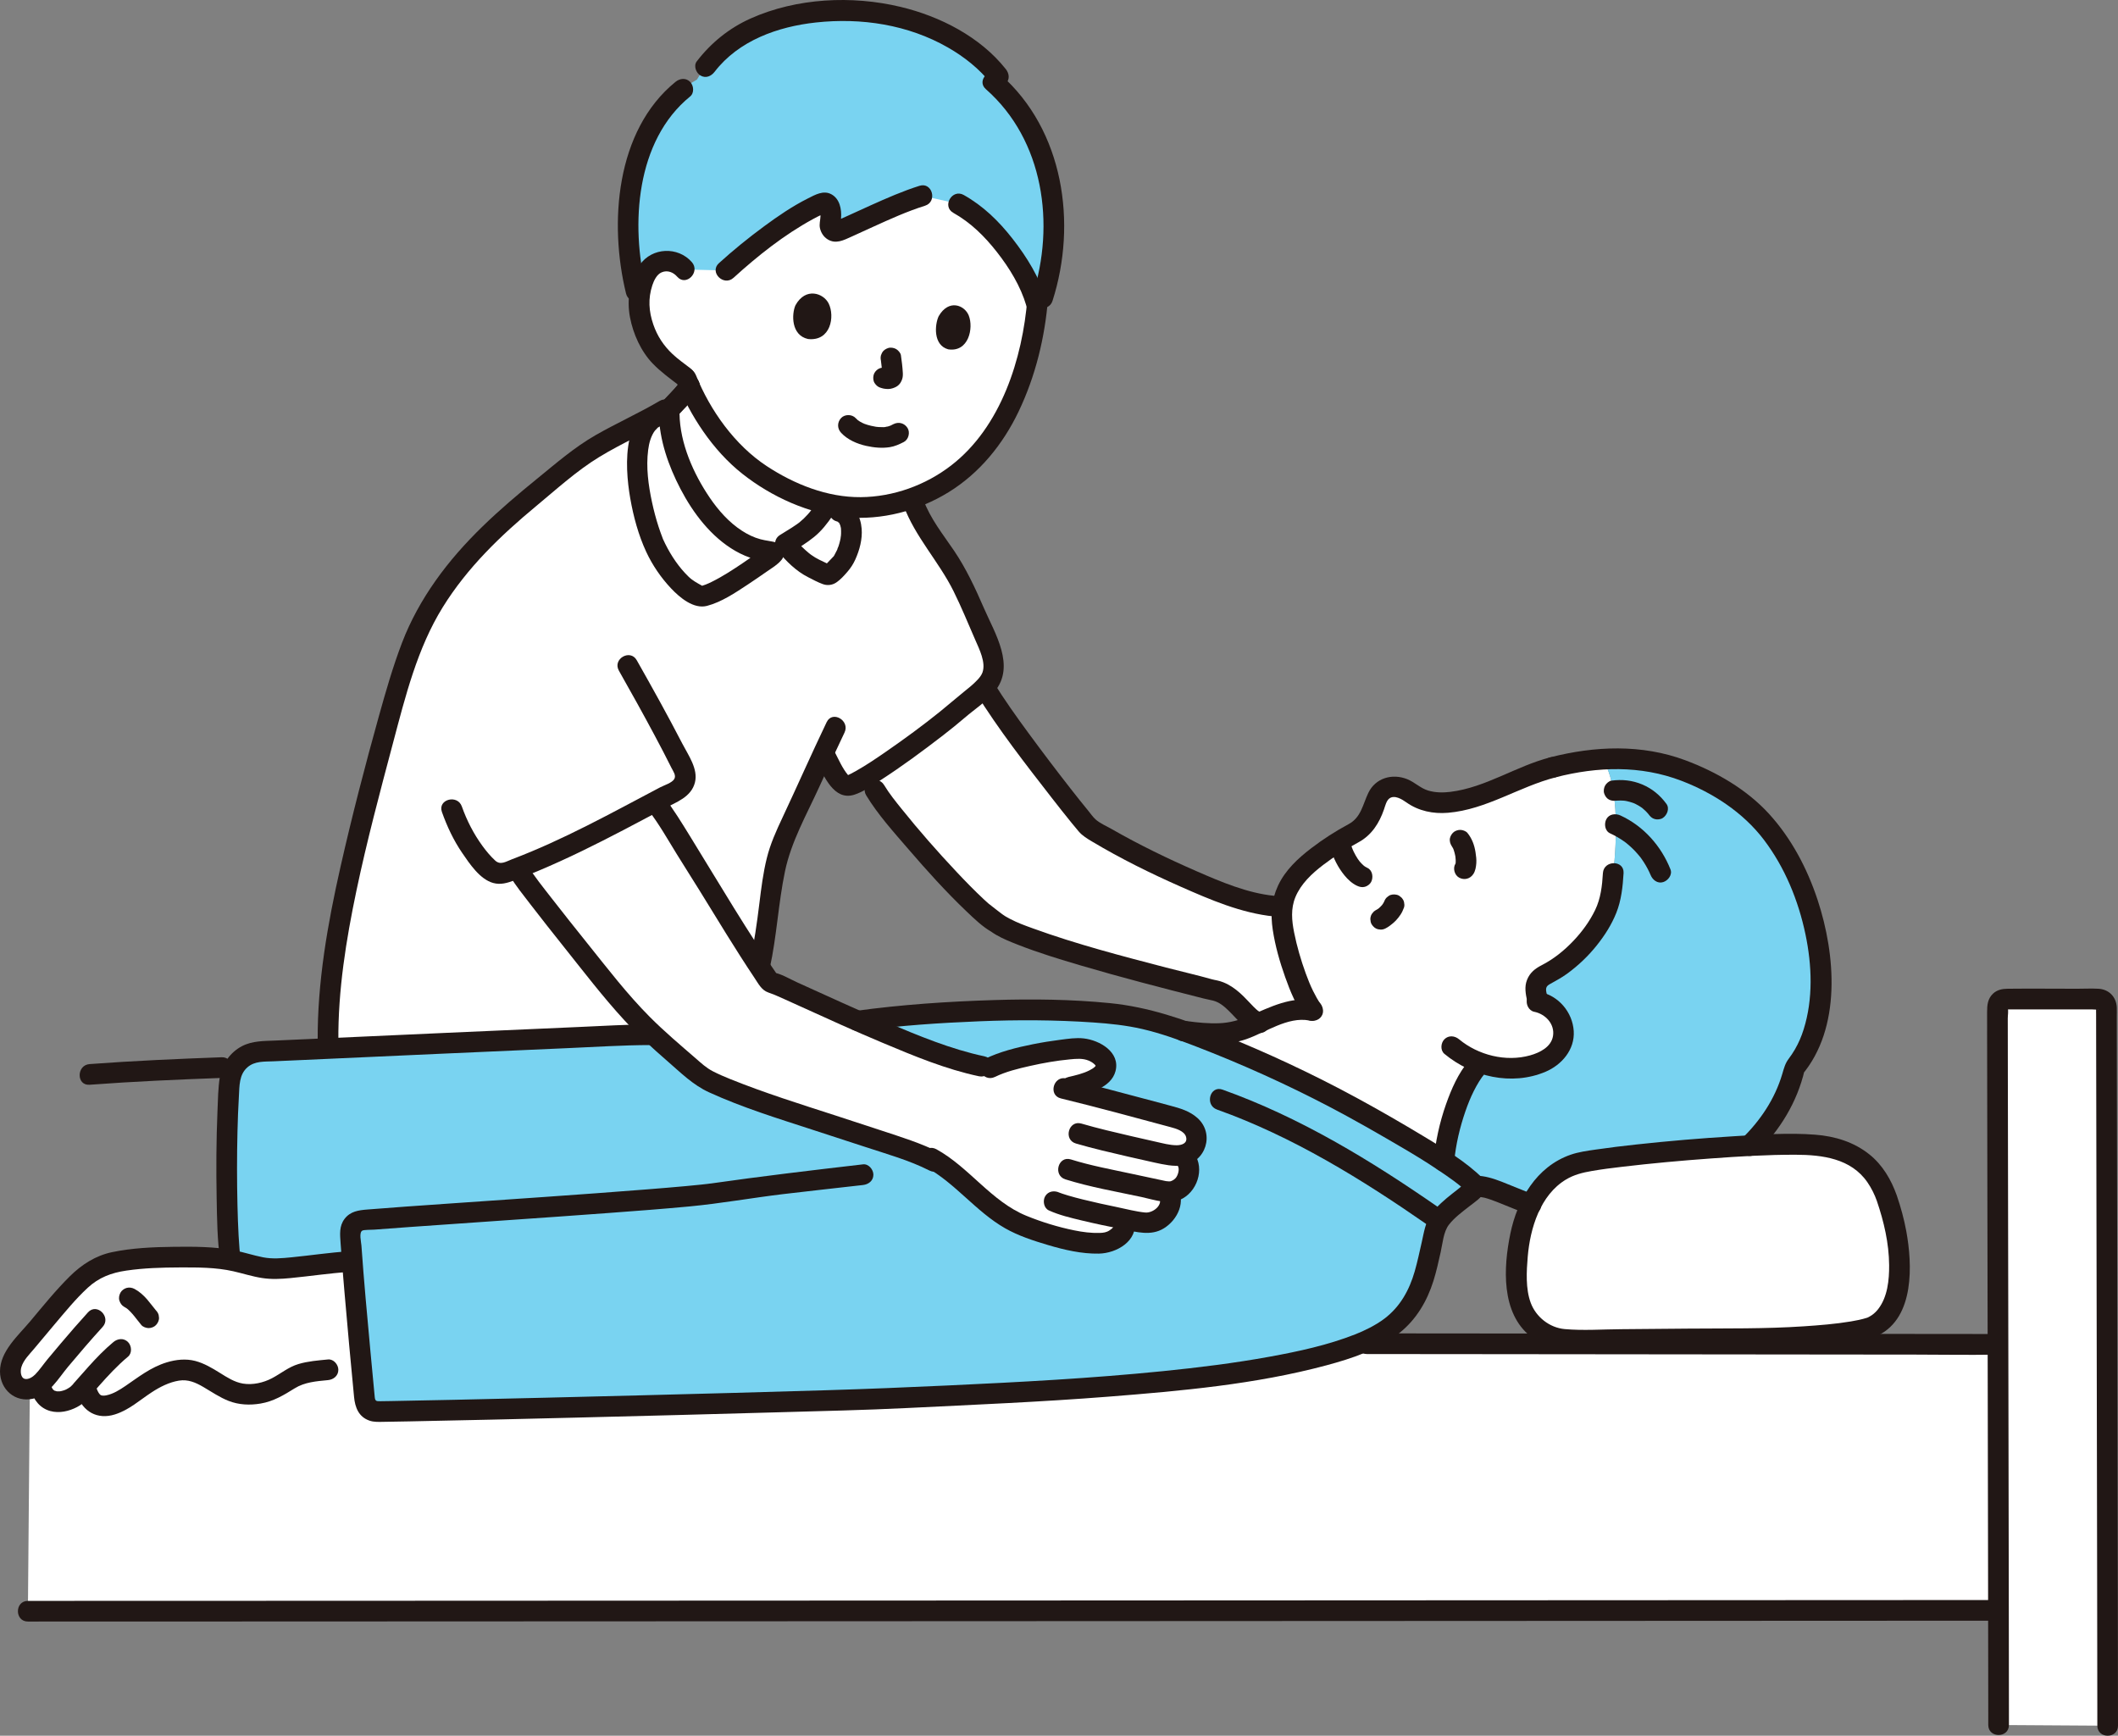 <svg id="b" xmlns="http://www.w3.org/2000/svg" width="409.918" height="335.91" viewBox="0 0 409.918 335.91"><rect x="0" y="0" width="409.918" height="335.91" fill="#808080" stroke="none"/><defs><style>.h{fill:#211715;}.i{fill:#fff;}.j{fill:none;}.k{fill:#fcdc4a;}</style></defs><g id="c"><g id="d"><path class="i" d="M177.994,29.692c-39.123-8.834-45.504,22.456-45.504,22.456-.787-.986-2.09-1.615-3.403-1.634-1.312-.019-2.606.561-3.365,1.517-.536.67-1.254,2.065-1.465,2.873-.812,3.187-.848,4.87.133,8.057.477,1.553,1.758,4.221,2.88,5.479.863.956,2.509,2.537,3.463,3.118l1.854,1.429s.091.07.177.137c.2.509.427,1.04.675,1.583-.916,1.522-2.471,2.937-3.893,4.499-.492,9.02,8.049,26.625,19.264,27.448,0,0,.367.101.664.183,5.348-3.476,7.154-3.892,9.969-8.092l.67-1.245c9.965,2.275,20.851-1.148,28.158-8.467,8.138-8.151,11.801-21.267,12.575-31.342,0,0,4.704-21.778-22.852-28Z"></path><path class="i" d="M253.927,195.571c-2.764-.606-5.569.369-8.34,1.554-3.514,3.298-5.66-4.971-11.037-5.538-5.004-1.295-36.542-9.031-41.592-12.943,0,0-1.245-.965-3.131-2.422,1.273,1.143,2.353,1.993,3.131,2.422-4.742-2.616-20.676-20.873-23.581-25.717,0,0-.585-.976-1.59-2.644,5.482-3.328,14.585-10.222,17.075-12.413,2.336-2.054,4.348-3.426,5.693-4.836.588.949.959,1.547.959,1.547,3.204,5.154,15.336,21.148,19.24,25.568,4.8,3.002,11.321,6.391,16.685,8.794,4.748,2.128,7.272,3.191,10.319,4.236,2.542.917,5.903,1.917,8.792,2.181l1.604.097c-.116.781-.135,1.541-.085,2.278.327,4.855,3.418,14.697,6.057,17.89"></path><path class="i" d="M310.15,146.939s-.007-.018-.016-.042c-2.96.199-6.129.708-9.574,1.604-2.893.724-5.932,1.847-9.115,3.441-5.562,2.273-13.274,5.445-18.222,1.629-.979-.755-2.137-1.294-3.373-1.29-3.269.011-3.451,2.906-4.377,5.066-.389.908-.917,1.691-1.546,2.384-.359.396-.752.762-1.171,1.105-2.9,1.476-9.193,5.289-11.925,8.764-2.32,2.952-2.928,5.668-2.762,8.134.327,4.855,3.418,14.697,6.057,17.89-5.544-1.375-11.263,3.756-16.547,4.294-3.065.312-5.655.005-8.399-.381,1.5.544,3.138,1.17,4.984,1.898,11.072,4.36,21.83,9.518,32.162,15.421.612.35,1.223.702,1.832,1.057,3.751,2.186,7.64,4.381,11.294,6.859.709-7.889,4.173-16.707,7.233-19.021,3.792,1.31,8.015,1.375,11.659-.157,2.199-.924,3.977-2.724,4.226-5.096.165-1.569-.414-3.331-1.461-4.502-.98-1.097-1.945-1.746-3.334-2.053-.32-.56-.341-1.175-.505-1.864-.317-1.328.338-2.701,1.572-3.285,4.944-2.344,9.171-7.048,11.265-10.989,1.507-2.836,1.916-5.178,2.121-8.824,0,0,2.076-15.933-2.077-22.042Z"></path><path class="i" d="M386.428,311.653c-3.933,0-336.652.164-381.026.164l.444-51.767c9.549,0,376.648.12,380.582.12v51.483Z"></path><path class="i" d="M125.883,200.248c-5.27,0-47.453,3.36-62.36,3.19-.093-3.555-.031-6.909.225-9.844.981-11.243,3.204-22.398,6.03-33.324,2.831-10.942,5.448-22.303,9.147-33.076.151-.44.304-.879.459-1.317,3.361-9.511,10.653-18.599,17.993-25.099,4.364-3.865,9.294-7.768,13.842-11.451,5.093-4.124,12.031-6.641,18.359-10.557-.808,8.866,7.83,27.048,19.231,27.884l.665.183c5.347-3.477,7.153-3.893,9.968-8.093l17.359-1.441c1.579,4.423,4.324,7.506,6.634,11.056,3.136,4.82,5.198,10.343,7.558,15.633,3.513,7.876-.301,8.747-6.132,13.876-3.04,2.674-15.928,12.354-20.064,14.006-.792.316-1.686.058-2.195-.627-.907-1.221-1.921-3.068-2.843-4.837,0,0-.128-.246-.364-.702-2.915,6.277-5.883,12.948-7.75,16.68-2.963,7.852-2.222,13.778-4.593,24.444l-21.171,13.414Z"></path><path class="i" d="M7.438,256.915c-1.23,1.468-2.461,2.952-3.74,4.481-1.216,1.454-2.358,3.703-1.259,5.852,1.18,2.308,3.799,1.813,5.355.564.083.39.139.644.139.644.951,4.348,6.062,2.94,7.766.654,0,0,.368-.494.737-.989l.387,1.236c1.762,5.631,7.883,1.142,10.278-.736,2.518-1.974,6.921-4.194,10.161-3.307,3.695,1.012,6.027,4.117,9.975,4.486,2.077.194,4.172-.272,6.04-1.155,1.616-.764,2.875-2.009,4.511-2.57,1.708-.586,3.29-.746,5.697-.978h5.97c-.631-6.218-1.213-14.801-1.522-20.962l-.376.023c-4.135.253-9.559,1.128-13.694,1.382-3.282.201-6.257-1.152-9.467-1.699-1.953-.333-4.549-.507-6.987-.538-4.785-.06-10.088.034-14.801.883-4.327.78-6.717,3.072-9.574,6.249-1.964,2.185-3.778,4.315-5.594,6.482Z"></path><path class="i" d="M386.812,333.841c0-18.924-.217-117.432-.228-138.949,0-.856.693-1.541,1.549-1.541h18.002c.855,0,1.547.685,1.548,1.539.025,21.215.235,121.303.235,139.088l-21.106-.137Z"></path><path class="i" d="M108.843,164.295c6.236-2.908,12.397-6.205,17.901-9.121.122.167.192.255.192.255,2.233,2.843,5.996,9.353,8.529,13.268,2.211,3.415,9.127,15.052,13.553,21.402,2.029.247,30.391,14.784,42.623,16.554,4.032-1.982,12.347-3.486,16.798-3.738,2.944-.167,5.313,1.571,5.556,2.889.456,2.478-2.945,3.821-8.082,4.861,5.592,1.36,15.268,3.979,21.53,5.637,1.973.522,4.683,2.089,4.049,4.772-.379,1.604-1.436,2.308-2.803,2.506.382.351.604.557.604.557.933.865.957,2.62.449,4.033-.464,1.288-1.967,2.508-3.671,2.533.638.929.629,2.192.092,3.242-.609,1.192-2.505,3.234-5.213,2.611-.906-.157-2.125-.383-3.501-.654.125.491.21.828.21.828.391,1.441-1.737,3.596-3.817,3.815-5.076.533-12.378-2.028-15.739-3.329-3.768-1.458-7.326-4.501-10.138-7.122-1.775-1.655-4.823-4.135-6.887-5.447l-.269-.139c-3.198-1.658-10.016-3.53-13.646-4.742-7.959-2.659-27.412-8.58-31.698-11.581-7.791-6.829-11.077-9.205-17.69-17.374-2.383-2.944-15.141-18.638-17.374-22.271,0,0-.118-.191-.305-.495,2.893-1.111,5.829-2.387,8.748-3.749Z"></path><path class="i" d="M129.52,80.088c.08,9.242,8.432,25.77,19.29,26.567l1.036.285-.488.598c-3.248,2.185-9.498,6.882-13.283,7.851-3.08-.158-6.922-4.921-9.043-9.121-3.001-5.943-7.669-26.112,2.488-26.18"></path><path class="i" d="M159.443,98.746c-2.321,3.463-3.956,4.353-7.457,6.508,1.277,1.596,3.571,3.892,5.688,4.85,3.13,1.416,2.344,1.795,4.701-.621,2.505-2.567,3.827-9.571.067-10.514l-3-.222Z"></path><path class="i" d="M365.178,231.892c-1.827-5.274-5.743-9.625-13.705-10.284-9.698-.803-41.116,2.11-46.229,3.56-9.97,2.829-12.61,15.88-11.434,25.326.618,4.961,4.747,8.7,9.697,8.749,8.735.087,22.594-.181,35.481-.181,6.628,0,20.496-.845,23.545-2.378,6.039-3.038,6.421-13.896,2.646-24.792Z"></path><g id="e"><path class="k" d="M124.027,29.2c-3.012,8.381-3.058,18.523-.935,27.074l.393,1.584c.371-1.417.773-2.953.773-2.953.211-.808.929-2.203,1.465-2.873.759-.956,2.053-1.537,3.365-1.517s2.616.648,3.403,1.634l8.059.203c4.759-4.346,13.035-10.787,18.618-13.042.655-.264,1.41.257,1.558,1.321.144,1.029.066,1.791-.085,2.505-.229,1.084.755,1.987,1.708,1.575,3.997-1.726,11.167-5.289,16.153-6.829l7.009,1.578c2.185,1.221,3.828,2.348,6.126,4.761,4.348,4.566,8.312,10.79,9.284,15.883,6.39-16.516,2.608-34.447-8.706-44.267l1.026-1.06c-5-6.377-16.297-13.226-31.6-12.708-13.16.577-21.903,5.04-26.738,13.315-5.242,2.997-8.778,7.979-10.875,13.814Z" style="fill: rgb(121, 211, 241);"></path><path class="k" d="M268.157,217.912c-.609-.355-1.22-.707-1.832-1.057-10.332-5.903-21.09-11.062-32.162-15.421-12.074-4.754-15.309-5.259-28.315-5.881-9.915-.474-28.192.408-39.839,2.033,8.989,3.951,19.401,8.164,25.631,9.066,4.032-1.982,12.347-3.486,16.798-3.738,2.944-.167,5.313,1.571,5.556,2.889.456,2.479-2.945,3.821-8.083,4.861,5.592,1.36,15.268,3.979,21.53,5.637,1.973.522,4.683,2.089,4.049,4.772-.379,1.604-1.436,2.308-2.803,2.506.382.351.604.557.604.557.933.865.957,2.62.449,4.033-.464,1.288-1.967,2.508-3.671,2.533.638.929.629,2.192.092,3.242-.609,1.192-2.505,3.234-5.213,2.611-.906-.157-2.125-.383-3.501-.654.125.491.21.828.21.828.391,1.441-1.737,3.596-3.817,3.815-5.076.533-12.378-2.028-15.739-3.329-3.768-1.458-7.326-4.501-10.138-7.122-1.775-1.655-4.823-4.135-6.887-5.447-.165-.086-.269-.139-.269-.139-3.198-1.658-10.016-3.53-13.646-4.742-7.959-2.659-27.412-8.58-31.698-11.581-3.785-3.318-6.505-5.585-9.061-7.976l-1.687.103c-4.854,0-51.628,2.202-74.265,3.188-3.168.138-5.733,2.599-6.007,5.758-.896,10.35-.627,29.249.105,34.214,0,0,.032.157.084.414,3.12.569,6.027,1.85,9.227,1.654,4.345-.266,10.116-1.22,14.316-1.415.671,8.56,1.91,21.822,2.415,26.952.119,1.207,1.137,2.122,2.35,2.109,13.799-.147,90.267-2.07,102.286-2.67,22.573-1.127,77.958-2.774,93.073-13.127,7.745-5.305,7.477-12.518,9.806-20.453,1.559-3.08,6.963-5.996,7.548-7.376-5.172-4.646-11.511-8.158-17.497-11.646Z" style="fill: rgb(121, 211, 241);"></path><path class="k" d="M337.173,155.403c-.509-.394-1.029-.767-1.56-1.118-7.381-4.882-15.118-8.111-25.5-7.4.023.036.035.054.035.054,4.153,6.109,2.077,22.042,2.077,22.042-.205,3.647-.614,5.989-2.121,8.824-2.094,3.94-6.321,8.645-11.265,10.989-1.233.585-1.888,1.958-1.572,3.285.164.688.185,1.304.505,1.864,1.389.306,2.354.955,3.334,2.053,1.047,1.172,1.625,2.933,1.461,4.502-.249,2.372-2.027,4.172-4.226,5.096-3.644,1.532-7.868,1.467-11.659.157-3.06,2.314-6.524,11.132-7.233,19.021,2.169,1.471,4.255,3.041,6.18,4.768.007,0,.016,0,.023,0,2.78.017,5.886,1.826,10.672,3.539,1.862-3.75,4.747-6.726,8.918-7.91,3.615-1.026,20.377-2.781,33.317-3.438,4.277-4.157,7.446-9.229,8.761-15.081,10.007-11.678,4.459-39.948-10.149-51.247Z" style="fill: rgb(121, 211, 241);"></path></g></g><g id="f"><path class="h" d="M228.678,201.475c4.161.572,8.467,1.043,12.52-.364,3.79-1.315,8.01-4.404,12.2-3.616,2.516.473,3.594-3.381,1.063-3.857-4.59-.863-8.573,1.252-12.68,2.98-1.912.805-3.764,1.335-5.843,1.41s-4.143-.128-6.197-.41c-1.069-.147-2.147.258-2.46,1.397-.257.934.32,2.312,1.397,2.46h0Z"></path><path class="h" d="M285.63,231.537c.143,0,.286.006.429.016.099.007.197.018.295.026.283.023-.108.005-.173-.025.306.141.774.146,1.107.234.821.216,1.621.508,2.412.816,2.035.793,4.033,1.672,6.089,2.413.986.355,2.233-.4,2.46-1.397.256-1.125-.341-2.08-1.397-2.46-2.104-.758-4.146-1.663-6.231-2.468-1.588-.613-3.269-1.154-4.99-1.154-1.046,0-2.048.92-2,2s.879,2,2,2h0Z"></path><path class="h" d="M301.092,150.425c8.115-2.077,16.429-2.343,24.339.685,6.112,2.34,11.916,6.12,15.909,11.356,4.088,5.36,6.717,11.796,8.093,18.365,1.256,5.995,1.505,12.492-.356,18.391-.437,1.384-.965,2.626-1.697,3.885-.353.607-.796,1.271-1.184,1.779-.695.911-.927,1.849-1.267,2.999-1.416,4.784-4.218,8.958-7.764,12.427-1.843,1.803.986,4.631,2.828,2.828,4.483-4.385,7.822-9.827,9.254-15.963l-.514.883c7.687-9.1,6.542-23.292,3.056-33.873-2.003-6.078-5.058-11.899-9.384-16.651-4.323-4.749-10.246-8.172-16.221-10.401-8.454-3.153-17.522-2.778-26.157-.568-2.492.638-1.436,4.497,1.063,3.857h0Z"></path><path class="h" d="M310.227,168.981c-.145,2.448-.423,4.907-1.507,7.143-1.065,2.197-2.516,4.179-4.192,5.947-1.8,1.899-3.847,3.546-6.182,4.741-1.267.648-2.265,1.454-2.801,2.814-.542,1.375-.272,2.683.016,4.084.519,2.52,4.375,1.453,3.857-1.063-.185-.898-.468-1.609.432-2.126,1.185-.68,2.365-1.281,3.472-2.094,2.155-1.581,4.089-3.417,5.752-5.51,1.524-1.918,2.826-3.956,3.739-6.236.982-2.451,1.258-5.083,1.413-7.7.153-2.571-3.848-2.562-4,0h0Z"></path><path class="h" d="M312.931,154.939c-.088.012-.432.047-.156.026.105-.008.209-.018.314-.024.189-.011.378-.016.567-.014.168.002.336.008.503.019.105.007.209.016.314.027.067.007.37.04.047.003-.344-.039.031.01.107.024.083.015.165.032.247.049.185.039.369.085.551.136s.363.107.542.169c.079.028.159.056.237.086.067.025.418.166.112.041-.285-.116-.008,0,.049.027.076.036.152.072.227.11.169.085.336.175.5.27s.324.195.481.3c.07.047.139.094.208.143.242.172.085.077-.051-.049.262.243.546.457.799.711.133.134.262.272.386.415.069.079.134.162.202.242.164.193-.3-.402-.046-.053.316.433.66.772,1.195.919.479.132,1.116.072,1.541-.202.835-.538,1.377-1.832.718-2.736-1.212-1.662-2.766-2.951-4.667-3.753-1.931-.815-3.921-1.026-5.99-.745-.459.062-.974.541-1.195.919-.251.429-.357,1.061-.202,1.541.157.484.457.951.919,1.195.51.269.976.278,1.541.202h0Z"></path><path class="h" d="M311.609,161.273c.945.435,1.85.951,2.699,1.551.116.082.23.166.344.25.394.287-.334-.275.044.033.183.149.366.298.545.453.411.356.805.731,1.18,1.124.36.377.692.775,1.025,1.174.158.19-.231-.313-.009-.012.084.114.169.228.251.343.151.212.297.427.438.645.282.436.544.886.785,1.346.12.23.235.463.345.699.05.107.103.295.174.388l-.091-.217c.036.087.071.175.106.263.385.969,1.355,1.755,2.46,1.397.939-.304,1.81-1.419,1.397-2.46-1.8-4.535-5.209-8.377-9.674-10.432-.948-.436-2.198-.301-2.736.718-.465.881-.297,2.269.718,2.736h0Z"></path><path class="h" d="M284.246,205.323c-2.028,2.433-3.324,5.388-4.373,8.353-1.267,3.582-2.067,7.32-2.423,11.102-.101,1.077.992,2,2,2,1.166,0,1.898-.92,2-2,.312-3.32,1.093-6.609,2.182-9.758.461-1.332.985-2.636,1.618-3.896.307-.609.635-1.209.996-1.788.153-.246.315-.487.479-.726.019-.028.239-.333.144-.208-.102.136.21-.257.205-.251.691-.829.813-2.016,0-2.828-.711-.711-2.134-.834-2.828,0h0Z"></path><path class="h" d="M300.028,146.572c-6.59,1.687-12.487,5.834-19.308,6.675-1.448.179-2.936.167-4.339-.261-1.495-.456-2.588-1.617-4.03-2.194-2.904-1.163-6.149-.231-7.531,2.666-1.081,2.265-1.391,4.736-3.811,6.038-2.526,1.359-4.96,2.919-7.237,4.663-2.586,1.98-5.025,4.24-6.424,7.245-1.292,2.774-1.471,5.548-1.02,8.533.472,3.121,1.35,6.201,2.408,9.171.985,2.764,2.105,5.563,3.935,7.885.669.849,2.128.7,2.828,0,.838-.838.671-1.977,0-2.828-.335-.426-1-1.632-1.37-2.39-.541-1.107-.999-2.247-1.419-3.404-.933-2.567-1.705-5.21-2.241-7.889-.464-2.316-.684-4.631.248-6.876,1.071-2.58,3.192-4.553,5.368-6.216,2.145-1.64,4.457-3.092,6.83-4.378,2.543-1.378,4.027-3.7,4.947-6.384.227-.663.459-1.663,1.019-2.092,1.009-.775,2.474.158,3.331.764,2.351,1.663,5.185,2.236,8.033,1.997,7.45-.626,13.729-5.043,20.845-6.865,2.492-.638,1.436-4.497-1.063-3.857h0Z"></path><path class="h" d="M296.938,195.812c2.144.426,4.01,2.349,3.631,4.686-.346,2.136-2.568,3.227-4.43,3.748-4.689,1.313-10.038-.03-13.758-3.118-.83-.689-2.015-.813-2.828,0-.71.71-.835,2.135,0,2.828,5.34,4.434,13.019,6.233,19.56,3.465,3.162-1.338,5.694-4.29,5.467-7.882-.231-3.672-2.963-6.865-6.58-7.585-1.058-.211-2.16.302-2.46,1.397-.27.984.332,2.248,1.397,2.46h0Z"></path><g id="g"><path class="h" d="M281.179,164.023c.021.025.042.051.061.077l-.313-.405c.195.26.342.55.469.849l-.202-.478c.272.662.442,1.361.541,2.069l-.071-.532c.074.556.106,1.121.038,1.679l.071-.532c-.03.217-.075.43-.156.634l.202-.478c-.033.077-.071.15-.116.22-.571.879-.207,2.248.718,2.736.996.526,2.127.221,2.736-.718.399-.614.515-1.381.568-2.094.052-.709-.047-1.421-.153-2.12-.206-1.355-.692-2.672-1.566-3.737-.306-.373-.952-.586-1.414-.586-.491,0-1.076.218-1.414.586-.35.381-.61.882-.586,1.414.025.559.232.983.586,1.414h0Z"></path><path class="h" d="M257.511,164.228c.563,1.893,1.445,3.65,2.693,5.179.649.795,1.485,1.576,2.424,2.012.499.232.992.353,1.541.202.464-.128.967-.486,1.195-.919.467-.883.296-2.266-.718-2.736-.29-.135-.557-.311-.811-.505l.405.313c-.508-.394-.95-.861-1.346-1.367l.313.405c-.623-.808-1.114-1.704-1.512-2.642l.202.478c-.202-.485-.38-.978-.53-1.482-.298-1.002-1.418-1.734-2.46-1.397-1.014.328-1.716,1.386-1.397,2.46h0Z"></path><path class="h" d="M267.874,174.563c-.02.053-.041.106-.063.159l.202-.478c-.158.368-.368.709-.61,1.027l.313-.405c-.326.421-.705.8-1.125,1.127l.405-.313c-.247.189-.507.361-.785.5-.233.126-.42.297-.561.515-.177.193-.296.42-.358.68-.083.266-.095.532-.036.798.012.266.091.514.237.744.275.427.685.803,1.195.919l.532.071c.361-.001.697-.092,1.009-.273.272-.136.526-.303.768-.487.399-.304.789-.607,1.135-.971s.658-.764.935-1.179c.283-.424.486-.894.664-1.37.083-.266.095-.532.036-.798-.012-.266-.091-.514-.237-.744-.126-.233-.297-.42-.515-.561-.193-.177-.42-.296-.68-.358-.512-.117-1.087-.091-1.541.202l-.405.313c-.248.25-.419.544-.514.883h0Z"></path></g><path class="h" d="M235.537,214.732c14.639,5.221,28.066,13.514,40.775,22.342,2.119,1.472,4.121-1.994,2.019-3.454-13.011-9.038-26.749-17.402-41.731-22.746-2.429-.866-3.475,2.997-1.063,3.857h0Z"></path><path class="h" d="M166.552,199.515c7.61-1.049,15.314-1.553,22.986-1.865,7.367-.3,14.707-.277,22.064.228,3.189.219,6.36.549,9.479,1.27,3.542.819,6.973,2.059,10.361,3.364,8.85,3.409,17.502,7.31,25.905,11.71,4.695,2.458,9.288,5.098,13.86,7.777,2.384,1.397,4.749,2.827,7.04,4.372,2.058,1.388,4.228,2.837,5.991,4.6l-.313-2.424c-.208.418.106-.036-.147.217-.209.208-.426.407-.649.6-.66.568-1.359,1.09-2.042,1.63-1.5,1.186-2.956,2.417-4.093,3.968s-1.413,3.623-1.833,5.457c-.431,1.879-.823,3.77-1.356,5.624-1.039,3.612-2.799,6.823-5.838,9.136-1.731,1.317-3.977,2.391-5.685,3.062-5.298,2.08-10.936,3.297-16.52,4.315-6.853,1.25-13.774,2.105-20.703,2.804-13.835,1.394-27.725,2.125-41.612,2.769-7.829.363-15.655.685-23.489.922-12.074.366-24.149.686-36.224.995-11.987.307-23.974.601-35.962.861-4.034.088-8.067.174-12.101.24-.649.011-1.299.021-1.948.029-.853.011-1.115.037-1.197-.807-.284-2.93-.558-5.861-.829-8.792-.631-6.841-1.269-13.684-1.749-20.537-.048-.689-.511-2.533.183-2.882.354-.178,1.685-.137,2.295-.184,2.273-.177,4.546-.343,6.82-.506,12.809-.918,25.623-1.76,38.429-2.709,5.254-.389,10.51-.78,15.756-1.276,6.057-.572,12.049-1.653,18.089-2.38,5.168-.622,10.344-1.168,15.514-1.767,1.073-.124,2-.83,2-2,0-.984-.92-2.125-2-2-9.911,1.15-19.795,2.321-29.672,3.735.761-.109-.263.03-.466.054-.402.047-.804.091-1.206.134-.963.102-1.927.195-2.892.284-2.49.23-4.983.434-7.476.632-13.12,1.041-26.255,1.905-39.384,2.821-4.96.346-9.92.683-14.876,1.086-1.687.137-3.257.349-4.368,1.8-1.084,1.415-.89,3.049-.777,4.707.217,3.188.486,6.372.759,9.555.578,6.745,1.198,13.487,1.85,20.225.195,2.012.879,3.825,2.954,4.559.9.319,1.848.254,2.785.241,1.64-.024,3.28-.053,4.92-.085,10.889-.208,21.777-.472,32.665-.74,13.011-.32,26.022-.658,39.033-1.028,8.217-.234,16.443-.41,24.654-.816,12.998-.642,26-1.178,38.976-2.201,14.094-1.111,28.5-2.386,42.196-6.064,4.975-1.336,10.086-3.029,14.16-6.284,3.245-2.592,5.326-6.131,6.559-10.057.573-1.825.979-3.698,1.399-5.562.372-1.65.538-3.945,1.593-5.306,1.09-1.406,2.608-2.508,3.997-3.598,1.028-.806,2.366-1.656,2.966-2.864.399-.803.345-1.766-.313-2.424-3.309-3.309-7.62-5.87-11.603-8.27-4.212-2.537-8.48-5-12.801-7.347-8.564-4.652-17.406-8.783-26.45-12.413-6.993-2.807-13.884-5.228-21.419-5.973-7.424-.734-14.901-.823-22.352-.593-9.003.277-18.024.883-26.95,2.112-1.071.148-1.656,1.517-1.397,2.46.317,1.154,1.386,1.545,2.46,1.397h0Z"></path><path class="h" d="M46.478,242.939c-.068-.476.052.481-.004-.041-.012-.108-.026-.215-.036-.323-.03-.303-.061-.606-.087-.91-.071-.82-.123-1.642-.169-2.463-.11-1.974-.175-3.951-.222-5.928-.113-4.766-.114-9.537.002-14.303.055-2.27.138-4.54.273-6.807.119-1.992.017-4.19,1.662-5.616,1.414-1.226,3.248-1.078,5.001-1.155,1.886-.083,3.772-.167,5.657-.251,17.15-.767,34.298-1.569,51.45-2.303,5.283-.226,10.588-.581,15.878-.589,2.574-.004,2.578-4.004,0-4-4.597.007-9.207.307-13.799.501-8.59.363-17.18.75-25.769,1.138-9.063.409-18.126.823-27.189,1.228-1.949.087-3.898.174-5.847.26-2.21.097-4.433.038-6.451,1.089-2.233,1.163-3.873,3.43-4.273,5.913-.352,2.183-.373,4.458-.465,6.663-.234,5.582-.263,11.175-.161,16.76.074,4.06.115,8.176.692,12.202.153,1.07,1.513,1.657,2.46,1.397,1.15-.316,1.551-1.387,1.397-2.46h0Z"></path><path class="h" d="M264.55,262.05c5.122,0,10.243.007,15.365.012,9.626.009,19.253.019,28.879.029,11.112.011,22.225.023,33.337.035,9.579.01,19.159.02,28.738.03,5.025.005,10.058.095,15.082.015.159-.003.318,0,.476,0,2.574,0,2.578-4,0-4-4.24,0-8.48-.008-12.719-.012-9.172-.009-18.344-.019-27.516-.029-11.085-.012-22.171-.023-33.256-.035-9.98-.01-19.96-.02-29.94-.03-5.855-.006-11.711-.012-17.566-.015-.293,0-.587,0-.88,0-2.574,0-2.578,4,0,4h0Z"></path><path class="h" d="M5.402,313.817c6.897,0,13.794-.002,20.69-.004,11.251-.003,22.502-.008,33.754-.012,14.454-.006,28.908-.012,43.363-.018,16.439-.007,32.878-.014,49.316-.021,17.405-.008,34.809-.016,52.214-.024,17.158-.008,34.316-.016,51.474-.024,15.703-.007,31.405-.015,47.108-.022,13.223-.006,26.445-.013,39.668-.019,9.526-.005,19.053-.009,28.579-.013,4.679-.002,9.357-.005,14.036-.006.274,0,.549,0,.823,0,2.574,0,2.578-4,0-4-3.331,0-6.663.003-9.994.004-8.458.004-16.916.008-25.374.012-12.433.006-24.866.012-37.3.018-15.193.007-30.387.014-45.58.021-16.925.008-33.85.016-50.775.024-17.451.008-34.901.016-52.352.024-16.762.008-33.524.015-50.285.022-15.057.006-30.113.013-45.17.019-12.133.005-24.265.009-36.398.013-8.057.003-16.114.005-24.171.006-1.209,0-2.418,0-3.626,0-2.574,0-2.578,4,0,4h0Z"></path><path class="h" d="M388.812,333.841c0-7.246-.014-14.492-.026-21.737-.019-11.5-.04-23.001-.061-34.501-.023-12.627-.047-25.253-.071-37.88-.02-10.625-.039-21.249-.055-31.874-.005-3.595-.011-7.19-.014-10.785,0-.572.156-1.403-.001-1.951-.137-.475-.214.363-.396.238.083.057.405,0,.504,0h16.198c.089,0,1.188.08,1.226,0-.108.229-.498-.412-.434-.461-.033.025.003.386,0,.434-.019.307,0,.622.001.93,0,.7.002,1.399.003,2.099.002,1.696.005,3.393.008,5.089.016,9.814.034,19.627.053,29.441.023,12.387.047,24.774.07,37.16.022,11.882.044,23.765.064,35.647.014,8.3.028,16.601.035,24.901,0,1.129.002,2.258.002,3.387,0,2.574,4,2.578,4,0,0-7.154-.014-14.308-.026-21.462-.018-11.593-.039-23.187-.061-34.78-.023-12.723-.047-25.446-.071-38.169-.02-10.699-.04-21.398-.059-32.097-.006-3.553-.012-7.105-.017-10.658,0-.62.029-1.25-.002-1.869-.104-2.034-1.527-3.483-3.566-3.592-1.373-.074-2.77,0-4.144,0-4.47,0-8.943-.05-13.413,0-1.037.012-2.029.198-2.822.942-1.046.983-1.154,2.233-1.153,3.574.001,1.517.003,3.035.004,4.552.011,9.539.029,19.078.046,28.617.023,12.602.046,25.205.07,37.807.023,12.307.046,24.614.067,36.921.015,8.801.031,17.602.038,26.404,0,1.224.002,2.449.002,3.673,0,2.574,4,2.578,4,0h0Z"></path><path class="h" d="M190.526,204.431c-6.497-1.371-12.767-3.994-18.863-6.565-5.845-2.465-11.594-5.144-17.377-7.748-1.461-.658-3.134-1.708-4.737-1.948l1.195.919c-6.057-8.718-11.456-17.942-17.027-26.977-1.699-2.756-3.382-5.536-5.368-8.097-.663-.854-2.132-.696-2.828,0-.843.843-.664,1.972,0,2.828,1.992,2.569,3.707,5.606,5.442,8.423,1.455,2.363,2.957,4.697,4.416,7.057,3.503,5.666,6.934,11.383,10.64,16.92.741,1.107,1.357,2.375,2.663,2.828.415.144.823.296,1.23.461.248.101-.361-.158.143.061.163.071.327.141.49.213.399.174.796.351,1.193.529.974.436,1.945.878,2.916,1.32,5.38,2.451,10.763,4.894,16.215,7.182,6.014,2.524,12.189,5.101,18.594,6.452,2.511.53,3.585-3.325,1.063-3.857h0Z"></path><path class="h" d="M181.893,223.077c-3.58-1.822-7.496-3.025-11.299-4.283-2.935-.97-5.872-1.935-8.813-2.886-6.856-2.218-13.764-4.377-20.451-7.075-1.112-.449-2.245-.933-3.361-1.506-1.291-.663-2.264-1.585-3.361-2.537-3.004-2.604-6.047-5.173-8.854-7.993-4.372-4.392-8.162-9.352-12.036-14.18-2.369-2.953-4.728-5.914-7.049-8.904-1.56-2.011-3.196-4.019-4.541-6.184-1.356-2.182-4.818-.176-3.454,2.019,1.199,1.929,2.644,3.722,4.027,5.519,2.104,2.733,4.242,5.44,6.393,8.135,3.822,4.789,7.574,9.711,11.725,14.222,2.615,2.841,5.466,5.429,8.378,7.959,2.566,2.228,4.917,4.589,8.031,6.013,6.477,2.962,13.369,5.077,20.13,7.279,3.354,1.092,6.711,2.172,10.06,3.279,4.168,1.378,8.532,2.579,12.457,4.576,2.289,1.165,4.316-2.285,2.019-3.454h0Z"></path><path class="h" d="M63.483,263.096c-1.912.186-3.87.334-5.719.887-1.934.578-3.378,1.83-5.132,2.75-1.661.871-3.74,1.345-5.61,1.033-1.649-.275-3.062-1.198-4.455-2.066-1.495-.931-3.056-1.865-4.776-2.316-1.804-.473-3.733-.268-5.498.268-3.166.961-5.577,2.923-8.023,4.578-1.122.759-2.344,1.535-3.691,1.809-.339.069-.814.1-1.075-.039s-.583-.673-.755-1.177c-.825-2.423-4.69-1.383-3.857,1.063,1.129,3.319,3.96,4.921,7.362,3.845,2.739-.867,4.758-2.743,7.106-4.278,1.592-1.042,3.386-1.957,5.284-2.262,1.748-.281,3.224.364,4.705,1.23,1.617.946,3.139,2.002,4.893,2.693,1.972.776,4.111.868,6.186.517,2.507-.424,4.491-1.631,6.606-2.946,1.944-1.209,4.221-1.374,6.45-1.59,1.075-.104,2-.845,2-2,0-1.001-.918-2.105-2-2h0Z"></path><path class="h" d="M67.554,242.157c-3.721.242-7.411.802-11.12,1.169-1.854.183-3.683.362-5.527,0-1.867-.366-3.677-.977-5.546-1.336-3.85-.739-7.831-.741-11.737-.694-3.973.047-8.039.221-11.939,1.035-3.182.664-5.879,2.405-8.164,4.667-2.736,2.707-5.182,5.738-7.651,8.686C3.563,258.44-.026,261.537,0,265.432c.023,3.507,2.953,6.054,6.398,5.258,3.117-.721,4.889-3.934,6.803-6.217,2.175-2.594,4.378-5.169,6.66-7.67,1.732-1.899-1.089-4.735-2.828-2.828-1.775,1.946-3.497,3.94-5.203,5.946-.88,1.034-1.754,2.073-2.618,3.119-.783.949-1.611,2.166-2.393,2.954-.481.484-1.29,1.016-1.99.866-.841-.18-.927-1.494-.699-2.266.414-1.403,1.583-2.5,2.495-3.595,1.278-1.533,2.554-3.068,3.846-4.589,2.082-2.452,4.142-5.003,6.51-7.188,2.164-1.996,4.564-2.897,7.455-3.321,3.408-.499,6.876-.601,10.316-.612,3.463-.011,7.017-.027,10.412.743,1.851.42,3.659,1.01,5.538,1.302,1.868.29,3.657.194,5.527.013,3.779-.365,7.536-.943,11.326-1.189,2.556-.166,2.574-4.167,0-4h0Z"></path><path class="h" d="M6.003,268.987c.459,1.929,1.765,3.557,3.721,4.091,1.739.475,3.621.053,5.184-.769.693-.364,1.37-.859,1.904-1.431.707-.756,1.476-1.688,2.314-2.633,1.775-2.001,3.589-3.973,5.648-5.688.831-.692.715-2.114,0-2.828-.822-.822-1.996-.693-2.828,0-1.727,1.438-3.284,3.057-4.788,4.725-.772.856-1.531,1.725-2.296,2.588-.192.217-.394.429-.579.652-.361.472-.416.541-.164.205l-.089.101c-.101.088-.197.195-.291.292-.069.064-.14.126-.213.186.199-.148.238-.179.119-.092-.245.171-.492.33-.757.469-.052.028-.511.241-.24.125s-.201.069-.258.088c-.144.047-.289.089-.436.125-.061.015-.567.117-.248.064.314-.052-.181.013-.248.015-.145.006-.29-.003-.435-.002-.437,0,.076.058-.032-.001-.085-.047-.308-.107-.406-.11-.141-.05-.09-.026.154.072-.064-.029-.126-.061-.186-.097-.054-.037-.43-.318-.206-.123.23.199-.126-.152-.167-.197-.093-.108-.067-.074.078.101-.046-.066-.088-.134-.127-.204-.043-.071-.082-.144-.118-.219.072.188.082.212.031.074-.077-.211-.134-.425-.186-.643-.25-1.051-1.445-1.676-2.46-1.397-1.074.295-1.648,1.406-1.397,2.46h0Z"></path><path class="h" d="M24.028,252.909c.283.152.55.327.804.523l-.405-.313c1.171.921,1.987,2.19,2.935,3.32.312.372.946.586,1.414.586.491,0,1.076-.218,1.414-.586.35-.381.61-.882.586-1.414l-.071-.532c-.095-.339-.266-.633-.514-.883-.59-.704-1.126-1.453-1.728-2.147-.684-.788-1.492-1.514-2.415-2.009-.468-.251-1.022-.345-1.541-.202-.464.128-.967.486-1.195.919-.245.464-.368,1.026-.202,1.541.157.486.457.947.919,1.195h0Z"></path><path class="h" d="M42.899,204.612c-8.52.313-17.058.687-25.561,1.321-2.551.19-2.572,4.192,0,4,8.503-.634,17.041-1.009,25.561-1.321,2.566-.094,2.579-4.095,0-4h0Z"></path><path class="h" d="M192.559,208.419c2.111-1.032,4.509-1.612,6.807-2.13,2.535-.571,5.109-1.025,7.697-1.269,1.227-.116,2.472-.246,3.641.242.4.167.795.398,1.106.701.249.242.091.076.256.318-.08-.117.004-.025-.035.016-.006.006-.01.028-.022.041-.014.015-.012.017-.157.158-.231.225-.597.442-.997.647-1.256.643-2.697.966-4.06,1.287-2.505.59-1.444,4.448,1.063,3.857,2.827-.666,7.186-1.7,8.039-4.995.954-3.684-3.077-5.983-6.162-6.328-1.489-.167-3.032.074-4.51.263-1.773.228-3.537.508-5.29.858-3.203.64-6.448,1.439-9.396,2.879-2.312,1.13-.287,4.581,2.019,3.454h0Z"></path><path class="h" d="M205.317,212.576c7.123,1.736,14.204,3.662,21.282,5.571.982.265,2.628.734,2.946,1.865.355,1.267-.857,1.631-1.825,1.628-1.356-.005-2.706-.391-4.023-.68-1.554-.342-3.106-.697-4.656-1.059-3.261-.762-6.538-1.513-9.753-2.456-2.475-.726-3.532,3.133-1.063,3.857,3.324.975,6.712,1.748,10.085,2.533,1.704.397,3.41.786,5.12,1.155,1.802.389,3.637.811,5.486.559,4.463-.608,6.241-6.138,2.832-9.188-1.494-1.337-3.327-1.869-5.218-2.372-2.115-.562-4.229-1.127-6.343-1.69-4.594-1.223-9.187-2.454-13.806-3.58-2.5-.609-3.567,3.247-1.063,3.857h0Z"></path><path class="h" d="M224.259,231.577c1.033,1.534-1.084,3.233-2.621,3.083-1.802-.176-3.637-.675-5.409-1.039-2.22-.455-4.435-.937-6.634-1.482-.97-.241-1.938-.492-2.896-.778-.357-.106-.712-.217-1.065-.337-.165-.056-.327-.12-.492-.176-.502-.17.191.095-.126-.049-.983-.446-2.152-.281-2.736.718-.502.858-.271,2.287.718,2.736,2.015.915,4.202,1.426,6.345,1.941,2.637.633,5.292,1.192,7.953,1.71s5.452,1.354,7.94-.172c2.709-1.662,4.426-5.279,2.478-8.174-1.43-2.124-4.897-.125-3.454,2.019h0Z"></path><path class="h" d="M179.207,225.864c5.688,3.127,9.656,8.596,15.29,11.825,2.57,1.472,5.494,2.42,8.324,3.26,3.166.941,6.53,1.726,9.852,1.664,3.423-.063,7.616-2.44,6.914-6.415-.188-1.064-1.489-1.664-2.46-1.397-1.123.309-1.585,1.393-1.397,2.46-.097-.547-.033-.117-.264.21-.182.258-.473.469-.73.643-.585.397-1.201.474-1.892.495-1.661.05-3.311-.168-4.936-.498-3.15-.641-6.298-1.607-9.274-2.824-6.792-2.778-11.048-9.381-17.409-12.877-2.257-1.241-4.278,2.212-2.019,3.454h0Z"></path><path class="h" d="M206.194,228.241c4.778,1.497,9.801,2.363,14.692,3.407,2.636.562,5.536,1.707,8.067.262,3.1-1.77,4.298-6.447,1.754-9.188-1.755-1.891-4.578.942-2.828,2.828.534.576.106,1.938-.34,2.438-.356.4-.845.635-1.368.721.364-.06.058,0-.164-.054-.201-.048-.406-.087-.609-.13-2.104-.449-4.208-.894-6.311-1.348-3.942-.851-7.976-1.585-11.829-2.793-2.462-.772-3.515,3.089-1.063,3.857h0Z"></path><path class="h" d="M127.658,77.596c-4.052,2.386-8.353,4.305-12.429,6.644s-7.653,5.457-11.301,8.424c-7.285,5.924-14.221,12.041-19.661,19.766-2.614,3.712-4.828,7.696-6.452,11.941-1.765,4.616-3.141,9.405-4.468,14.162-2.695,9.661-5.227,19.422-7.441,29.205-2.488,10.995-4.497,22.349-4.42,33.655.018,2.573,4.018,2.579,4,0-.067-9.764,1.499-19.507,3.502-29.04,2.017-9.601,4.565-19.122,7.085-28.601,2.382-8.956,4.681-18.265,9.603-26.215,4.765-7.696,11.2-13.878,18.12-19.617,3.921-3.252,7.812-6.805,12.168-9.467,4.435-2.71,9.233-4.765,13.71-7.402,2.217-1.305.206-4.764-2.019-3.454h0Z"></path><path class="h" d="M127.52,80.088c.081,5.053,1.862,10.088,4.177,14.525,2.454,4.705,5.95,9.319,10.621,12.004,1.187.682,2.482,1.246,3.806,1.6.754.202,1.51.27,2.277.4.332.056-.013-.005-.065-.017.117.027.236.061.35.096.208.063.419.115.628.173l-.883-3.343c-.084.103-.616.714-.294.428-.343.305-.789.541-1.168.804-1.02.707-2.037,1.419-3.065,2.115-1.979,1.34-3.995,2.664-6.141,3.725-.395.195-.792.383-1.204.539-.212.08-.428.158-.646.219-.251.071.458.277-.07-.021-.948-.537-1.766-.946-2.577-1.73-1.865-1.804-3.353-4.031-4.508-6.346-.117-.235-.227-.473-.337-.711-.225-.488-.013.011-.214-.514-.259-.677-.506-1.357-.731-2.047-.514-1.581-.94-3.19-1.288-4.815-.703-3.277-1.175-6.744-.74-10.108.166-1.286.521-2.702,1.372-3.817-.21.275.3-.298.407-.401.403-.386-.311.18.154-.13.151-.101.304-.19.463-.278.496-.277-.211.064.111-.061.21-.081.425-.136.642-.195.467-.125.322-.081.921-.094,2.57-.055,2.579-4.055,0-4-9.273.199-8.666,11.927-7.538,18.353.62,3.533,1.575,7.086,3.088,10.349,1.195,2.577,2.885,5.048,4.84,7.108,1.65,1.74,4.341,4.037,6.941,3.353,2.813-.741,5.454-2.532,7.852-4.109,1.272-.836,2.522-1.705,3.771-2.573.987-.686,2.022-1.278,2.785-2.214.922-1.132.679-2.913-.883-3.343-1.058-.291-2.132-.369-3.19-.652-1.289-.344-2.466-.922-3.585-1.644-2.499-1.613-4.556-3.937-6.22-6.38-3.184-4.677-5.772-10.542-5.863-16.247-.041-2.571-4.041-2.579-4,0h0Z"></path><path class="h" d="M157.716,97.736c-.264.391-.536.775-.818,1.153.29-.387-.124.151-.18.219-.127.153-.257.305-.389.453-.488.546-1.018,1.053-1.585,1.515-.438.356.161-.106-.123.098-.147.106-.293.215-.441.319-.311.219-.628.429-.948.635-.743.479-1.5.935-2.253,1.399-1.187.73-1.216,2.136-.405,3.141,1.574,1.951,3.542,3.88,5.796,5.02.93.471,1.9,1.007,2.885,1.359.881.315,1.824.202,2.601-.317.804-.538,1.519-1.338,2.148-2.063s1.145-1.519,1.536-2.39c.826-1.839,1.385-3.906,1.227-5.939-.185-2.381-1.33-4.634-3.79-5.298-1.009-.272-2.219.34-2.46,1.397s.316,2.169,1.397,2.46c.083.022.175.065.26.078.235.035-.383-.212-.188-.083.013.009.389.229.39.228-.138.111-.352-.337-.174-.129.038.045.096.094.141.136.056.051.247.311.036.021-.218-.3.002.015.043.082.059.096.134.338.214.404-.033-.027-.161-.482-.085-.187.017.068.046.135.067.203.048.158.087.318.12.479.011.055.014.244.049.278-.069-.066-.045-.515-.025-.129.018.343.034.682.018,1.026-.009.209-.031.417-.049.625-.022.244-.099.031.022-.152-.054.082-.047.287-.064.381-.067.361-.153.719-.255,1.072-.054.187-.112.372-.175.556-.036.105-.26.5-.225.6-.038-.106.171-.379.052-.129-.036.075-.069.151-.105.227-.088.184-.181.365-.281.543-.133.238-.333.728-.565.876.285-.182.238-.284.075-.107-.048.052-.092.106-.14.158-.155.17-.319.331-.478.497-.285.296-.564.601-.864.882-.138.129-.541.393.05-.015-.3.208.013.005.198-.055-.318.103.396-.015.464-.004.462.071.019-.036-.086-.056-.221-.042.513.25.208.086-.057-.03-.118-.056-.176-.084-.138-.067-.274-.137-.41-.206-.475-.24-.959-.46-1.438-.692-.523-.253-1.018-.559-1.491-.894-.1-.071-.197-.144-.296-.216.315.227-.16-.129-.18-.145-.241-.198-.477-.401-.708-.61-.886-.801-1.71-1.672-2.46-2.602l-.405,3.141c1.569-.965,3.144-1.91,4.575-3.076s2.572-2.628,3.599-4.149c.587-.869.195-2.254-.718-2.736-1.01-.534-2.11-.21-2.736.718h0Z"></path><path class="h" d="M174.874,97.836c2.233,6.056,6.808,10.805,9.664,16.553,1.526,3.07,2.818,6.249,4.189,9.389.842,1.929,2.104,4.427,1.421,6.368-.176.5-.599,1.056-1.115,1.585-.791.811-1.687,1.517-2.568,2.227-1.54,1.239-3.023,2.544-4.562,3.783-3.342,2.69-6.815,5.232-10.342,7.674-1.912,1.323-3.845,2.636-5.87,3.781-.342.193-.687.382-1.038.558-.151.075-.303.148-.455.219-.212.094-.188.085.069-.026-.17.063-.215.081-.135.054-1.1-1.292-1.859-3.1-2.644-4.599-1.195-2.281-4.649-.261-3.454,2.019,1.431,2.732,3.357,7.631,7.297,6.383,1.771-.561,3.444-1.754,4.987-2.748,4.198-2.704,8.231-5.68,12.181-8.732,1.434-1.109,2.844-2.24,4.218-3.422,1.924-1.654,4.168-3.089,5.789-5.063,4.088-4.982.043-11.251-2.096-16.187-1.666-3.844-3.437-7.648-5.795-11.124-2.135-3.148-4.553-6.146-5.883-9.754-.883-2.395-4.75-1.36-3.857,1.063h0Z"></path><path class="h" d="M159.994,139.75c-2.929,6.113-5.659,12.318-8.542,18.452-1.219,2.593-2.358,5.094-3.049,7.892-.703,2.845-1.067,5.759-1.424,8.664-.476,3.875-1.016,7.727-1.853,11.544-.55,2.509,3.305,3.581,3.857,1.063,1.358-6.192,1.65-12.538,2.941-18.731,1.193-5.72,4.141-10.892,6.554-16.17,1.634-3.575,3.271-7.15,4.97-10.695,1.107-2.31-2.341-4.342-3.454-2.019h0Z"></path><path class="h" d="M119.777,129.787c2.361,4.168,4.691,8.355,6.947,12.581,1.113,2.085,2.209,4.18,3.262,6.296.312.626.931,1.418.503,2.119-.453.741-1.972,1.195-2.722,1.59-9.395,4.95-18.737,10.162-28.69,13.927-1.149.435-2.213,1.188-3.23.251-.912-.839-1.736-1.831-2.466-2.83-1.707-2.336-3.03-4.923-3.996-7.646-.855-2.409-4.721-1.371-3.857,1.063.993,2.796,2.259,5.498,3.939,7.95,1.426,2.081,3.412,5.083,5.98,5.794,1.436.398,2.743,0,4.087-.498,1.505-.558,2.996-1.154,4.476-1.776,2.925-1.229,5.81-2.545,8.664-3.93,5.36-2.6,10.61-5.414,15.875-8.199,2.338-1.236,5.245-2.208,5.954-5.063.649-2.611-1.294-5.268-2.438-7.482-2.819-5.456-5.807-10.825-8.833-16.168-1.269-2.24-4.726-.226-3.454,2.019h0Z"></path><path class="h" d="M130.524,81.111c1.555-1.782,3.404-3.357,4.643-5.395.544-.895.226-2.238-.718-2.736-.972-.514-2.156-.238-2.736.718-.193.318-.406.622-.631.917l.313-.405c-1.123,1.453-2.494,2.691-3.699,4.073-.352.403-.586.865-.586,1.414,0,.491.218,1.076.586,1.414.381.35.882.61,1.414.586.509-.023,1.067-.188,1.414-.586h0Z"></path><path class="h" d="M130.524,81.111c1.555-1.782,3.404-3.357,4.643-5.395.544-.895.226-2.238-.718-2.736-.972-.514-2.156-.238-2.736.718-.193.318-.406.622-.631.917l.313-.405c-1.123,1.453-2.494,2.691-3.699,4.073-.352.403-.586.865-.586,1.414,0,.491.218,1.076.586,1.414.381.35.882.61,1.414.586.509-.023,1.067-.188,1.414-.586h0Z"></path><path class="h" d="M167.65,153.936c2.26,3.726,5.302,7.08,8.135,10.371,3.591,4.171,7.293,8.286,11.282,12.083,1.496,1.423,3.071,2.959,4.881,3.981,2.244,1.268,4.248-2.161,2.019-3.454-1.001-.581-1.864-1.343-2.726-2.109l-2.828,2.828c1.427,1.103,2.83,2.391,4.399,3.3,1.326.768,2.775,1.342,4.197,1.901,3.975,1.563,8.079,2.809,12.174,4.017,7.842,2.313,15.761,4.353,23.684,6.366.626.159,1.261.271,1.884.424,1.189.293,2.132,1.075,2.994,1.911,1.824,1.767,3.363,4.038,6.074,4.34,1.075.12,2-1.005,2-2,0-1.181-.922-1.88-2-2,.42.047-.126-.201.13.019-.146-.125-.365-.203-.523-.318.245.178-.339-.302-.297-.263-.183-.169-.361-.342-.536-.518-.853-.857-1.644-1.776-2.548-2.582-.985-.879-2.042-1.625-3.269-2.12-.957-.386-1.563-.403-2.23-.592-2.924-.829-5.901-1.498-8.841-2.265-8.657-2.259-17.379-4.526-25.795-7.583-1.815-.659-2.875-1.038-4.464-1.858-.282-.146-.563-.296-.834-.462-.182-.111-.969-.662-.256-.136-1.055-.779-2.077-1.607-3.114-2.409-.854-.66-1.996-.832-2.828,0-.73.73-.811,2.108,0,2.828,1.107.983,2.25,1.989,3.535,2.735l2.019-3.454c-.261-.147-.511-.309-.757-.481-.124-.087-.246-.177-.368-.267-.064-.047-.29-.228.013.011-.092-.072-.184-.145-.274-.22-.741-.618-1.465-1.254-2.171-1.912-1.822-1.7-3.562-3.49-5.27-5.305-3.705-3.936-7.282-8.008-10.663-12.225-1.187-1.481-2.327-2.874-3.374-4.6-1.333-2.198-4.794-.19-3.454,2.019h0Z"></path><path class="h" d="M188.828,134.043c4.412,7.123,9.61,13.78,14.747,20.389,1.259,1.62,2.528,3.232,3.824,4.822.448.549.899,1.096,1.358,1.636.747.877,1.663,1.412,2.647,1.999,5.497,3.281,11.245,6.119,17.098,8.705,5.745,2.538,11.743,5.123,18.047,5.766,1.076.11,2-.998,2-2,0-1.173-.921-1.89-2-2-5.135-.524-10.217-2.682-14.915-4.731-5.616-2.449-11.13-5.117-16.448-8.164-.994-.57-2.325-1.133-3.168-1.901-.509-.464-.935-1.096-1.372-1.627-1.163-1.412-2.299-2.846-3.426-4.287-2.767-3.534-5.475-7.115-8.133-10.731-2.374-3.23-4.694-6.486-6.805-9.894-1.353-2.184-4.815-.178-3.454,2.019h0Z"></path><path class="h" d="M198.846,57.692c-.932,11.715-5.11,24.94-14.756,32.384-4.972,3.837-11.204,6.081-17.492,6.137-6.473.058-12.843-2.487-18.198-6.005-6.163-4.05-10.931-10.734-13.677-17.525-.405-1.001-1.333-1.707-2.46-1.397-.949.261-1.804,1.453-1.397,2.46,2.724,6.736,7.07,13.411,12.81,17.948,5.647,4.464,12.887,7.759,20.098,8.406,6.873.617,13.964-1.231,19.817-4.843,6.007-3.707,10.503-9.254,13.533-15.58,3.294-6.876,5.118-14.399,5.721-21.985.204-2.566-3.797-2.553-4,0h0Z"></path><path class="h" d="M133.905,50.735c-2.692-3.082-7.707-2.871-10.059.488-2.01,2.87-2.564,6.814-1.915,10.203.612,3.196,2.114,6.558,4.383,8.919,1.594,1.658,3.45,2.973,5.264,4.371.856.66,2.24.131,2.736-.718.604-1.032.141-2.075-.718-2.736-1.167-.899-2.38-1.747-3.453-2.757-1.709-1.608-2.933-3.471-3.702-5.706-.873-2.537-1.038-5.022-.185-7.596.304-.917.858-2.094,1.794-2.494,1.134-.485,2.258-.025,3.026.854,1.697,1.942,4.516-.896,2.828-2.828h0Z"></path><path class="j" d="M123.191,57.801c-2.151-5.993-2.1-13.024-1.735-17.417.579-6.965,2.689-13.754,6.474-19.529,1.586-2.42,3.439-4.64,5.495-6.625.828-.799,2.084-1.966,2.936-2.672,1.359-1.127,4.355-3.043,7.056-4.437,1.969-1.016,4.013-1.87,6.109-2.541,4.634-1.483,9.487-2.033,14.311-1.836,9.522.387,17.49,3.585,23.765,8.657,7.286,5.888,15.389,16.179,15.414,32.302.006,3.854-.944,9.608-1.34,11.571"></path><path class="h" d="M367.106,231.36c-1.079-3.045-2.746-5.899-5.297-7.942-3.018-2.417-6.673-3.525-10.492-3.822-5.184-.404-10.473-.017-15.651.295-6.373.384-12.74.921-19.087,1.615-2.592.283-5.182.593-7.762.973-1.624.239-3.289.455-4.845.997-6.624,2.303-10.301,8.698-11.658,15.264-1.346,6.511-1.839,15.338,3.93,19.906,3.175,2.514,6.72,2.612,10.59,2.616,4.286.005,8.571-.036,12.856-.075,8.549-.078,17.129.108,25.67-.294,3.535-.166,7.073-.411,10.588-.835,2.506-.302,5.292-.51,7.593-1.645,7.027-3.469,6.58-13.741,5.399-20.158-.431-2.343-1.065-4.64-1.834-6.893-.827-2.422-4.692-1.382-3.857,1.063,1.365,3.997,2.338,8.17,2.374,12.411.024,2.86-.3,6.172-2.121,8.514-.33.424-.734.821-1.171,1.133-.256.183-.533.327-.808.477-.287.156.064-.022.111-.04-.121.047-.243.092-.367.131-.995.308-2.014.512-3.04.684-3.029.506-6.109.743-9.17.949-7.446.5-14.906.38-22.364.442-4.323.036-8.646.082-12.968.112-3.592.025-7.322.301-10.902-.022-2.932-.265-5.555-2.346-6.57-5.093-1.005-2.72-.815-6.092-.574-8.933.464-5.472,2.405-11.907,7.393-14.912,1.554-.936,3.217-1.349,4.98-1.651,2.15-.369,3.688-.555,5.82-.809,5.728-.682,11.478-1.201,17.232-1.619,5.461-.397,10.946-.742,16.424-.724,5.171.017,10.721.718,13.895,5.335.771,1.122,1.374,2.336,1.829,3.618.854,2.41,4.72,1.372,3.857-1.063Z"></path><path class="h" d="M162.772,83.743c1.258,1.365,3.116,2.161,4.896,2.553,1.501.331,3.024.481,4.547.242.961-.151,1.84-.551,2.701-.992.933-.478,1.28-1.864.718-2.736-.614-.952-1.738-1.228-2.736-.718-.146.075-.291.15-.438.221-.069.034-.14.064-.208.099-.327.166.481-.178.125-.052-.179.064-.356.129-.539.179-.176.048-.469.045-.623.132.138-.078.435-.048.08-.02-.117.009-.235.015-.352.018-.293.008-.585-.002-.877-.024-.15-.011-.299-.027-.449-.043-.59-.063.392.076-.166-.026-.291-.053-.58-.104-.868-.172-.47-.11-.934-.246-1.384-.419-.21-.08-.323-.237.039.02-.072-.051-.172-.079-.251-.117-.168-.082-.333-.169-.494-.264-.13-.076-.257-.156-.382-.241-.066-.045-.13-.105-.2-.143.464.252.322.26.169.128-.166-.145-.328-.292-.477-.454-.711-.771-2.118-.774-2.828,0-.757.825-.758,2.006,0,2.828h0Z"></path><path class="h" d="M170.504,69.817c.01.07.02.14.029.211l-.071-.532c.071.532.134,1.065.187,1.599.049.499.135,1.039.076,1.539l.071-.532c-.012.08-.03.155-.057.231l.202-.478c-.024.056-.051.105-.088.154l.313-.405c-.018.023-.038.043-.061.062l.405-.313c-.038.029-.072.05-.115.071l.478-.202c-.144.059-.287.104-.44.13l.532-.071c-.134.018-.265.019-.399.002l.532.071c-.194-.031-.375-.104-.564-.152-.509-.129-1.085-.066-1.541.202-.415.243-.811.718-.919,1.195-.117.512-.091,1.087.202,1.541.279.433.684.789,1.195.919.19.048.371.119.564.152.596.103,1.183.124,1.767-.08.45-.157.824-.326,1.165-.668.309-.31.488-.663.631-1.069.136-.389.156-.825.134-1.235-.062-1.141-.207-2.277-.368-3.408-.065-.46-.539-.973-.919-1.195-.429-.251-1.061-.357-1.541-.202-.484.157-.951.457-1.195.919l-.202.478c-.095.354-.095.709,0,1.063h0Z"></path><path class="h" d="M153.95,59.084c-.747,1.699-.864,5.792,2.434,6.525,4.414.485,5.218-4.387,4.001-6.863-.997-2.027-4.481-3.227-6.434.338Z"></path><path class="h" d="M181.669,61.198c-.766,1.627-1.092,5.598,1.844,6.408,3.958.604,4.946-4.103,3.981-6.543-.79-1.998-3.87-3.268-5.825.135Z"></path><path class="h" d="M184.502,41.189c3.378,1.899,6.044,4.534,8.429,7.574,2.429,3.096,4.591,6.611,5.709,10.406.726,2.464,4.587,1.415,3.857-1.063-1.289-4.378-3.741-8.334-6.53-11.907-2.651-3.396-5.676-6.344-9.446-8.465-2.247-1.263-4.265,2.191-2.019,3.454h0Z"></path><path class="h" d="M141.964,53.766c4.687-4.263,9.799-8.325,15.376-11.364.617-.336,1.243-.658,1.882-.951.481-.221.679-.12-.015-.437-.999-.455-.342-.276-.433.042-.059.207.033.546.026.768-.025.803-.286,1.555-.098,2.362.199.855.701,1.646,1.457,2.122,1.597,1.004,3.143.167,4.658-.515,1.382-.622,2.757-1.259,4.137-1.887,3.298-1.501,6.617-3.006,10.079-4.094,2.447-.769,1.402-4.632-1.063-3.857-3.239,1.018-6.365,2.397-9.459,3.785-1.513.679-3.019,1.374-4.527,2.062-.624.285-1.249.569-1.876.847-.056.025-.37.121-.392.173l-.128.056.994.411c.121-.024.18-.827.2-1.114.12-1.694-.248-3.683-1.865-4.57-1.554-.853-3.164.1-4.568.804-2.983,1.497-5.767,3.402-8.449,5.378-3.036,2.237-5.976,4.613-8.766,7.151-1.908,1.736.927,4.558,2.828,2.828h0Z"></path><path class="h" d="M194.655,13.365c-4.951-6.242-12.715-10.206-20.346-12.032-9.421-2.255-20.119-1.74-29.024,2.241-4.156,1.858-7.668,4.703-10.434,8.303-.659.857-.132,2.24.718,2.736,1.031.603,2.076.142,2.736-.718,4.653-6.054,12.232-8.741,19.59-9.543,8.786-.958,17.848.409,25.575,4.841,3.178,1.823,6.072,4.12,8.357,6.999.672.847,2.126.702,2.828,0,.837-.837.674-1.979,0-2.828h0Z"></path><path class="h" d="M203.705,58.224c4.803-14.986,2.164-33.049-10.076-43.799-1.927-1.693-4.767,1.126-2.828,2.828,11.229,9.861,13.445,26.186,9.048,39.907-.788,2.457,3.073,3.509,3.857,1.063h0Z"></path><path class="h" d="M130.738,15.843c-11.602,9.433-12.884,27.428-9.575,40.963.611,2.499,4.469,1.441,3.857-1.063-2.996-12.257-1.965-28.525,8.546-37.071.839-.682.709-2.12,0-2.828-.829-.829-1.988-.684-2.828,0h0Z"></path></g></g></svg>